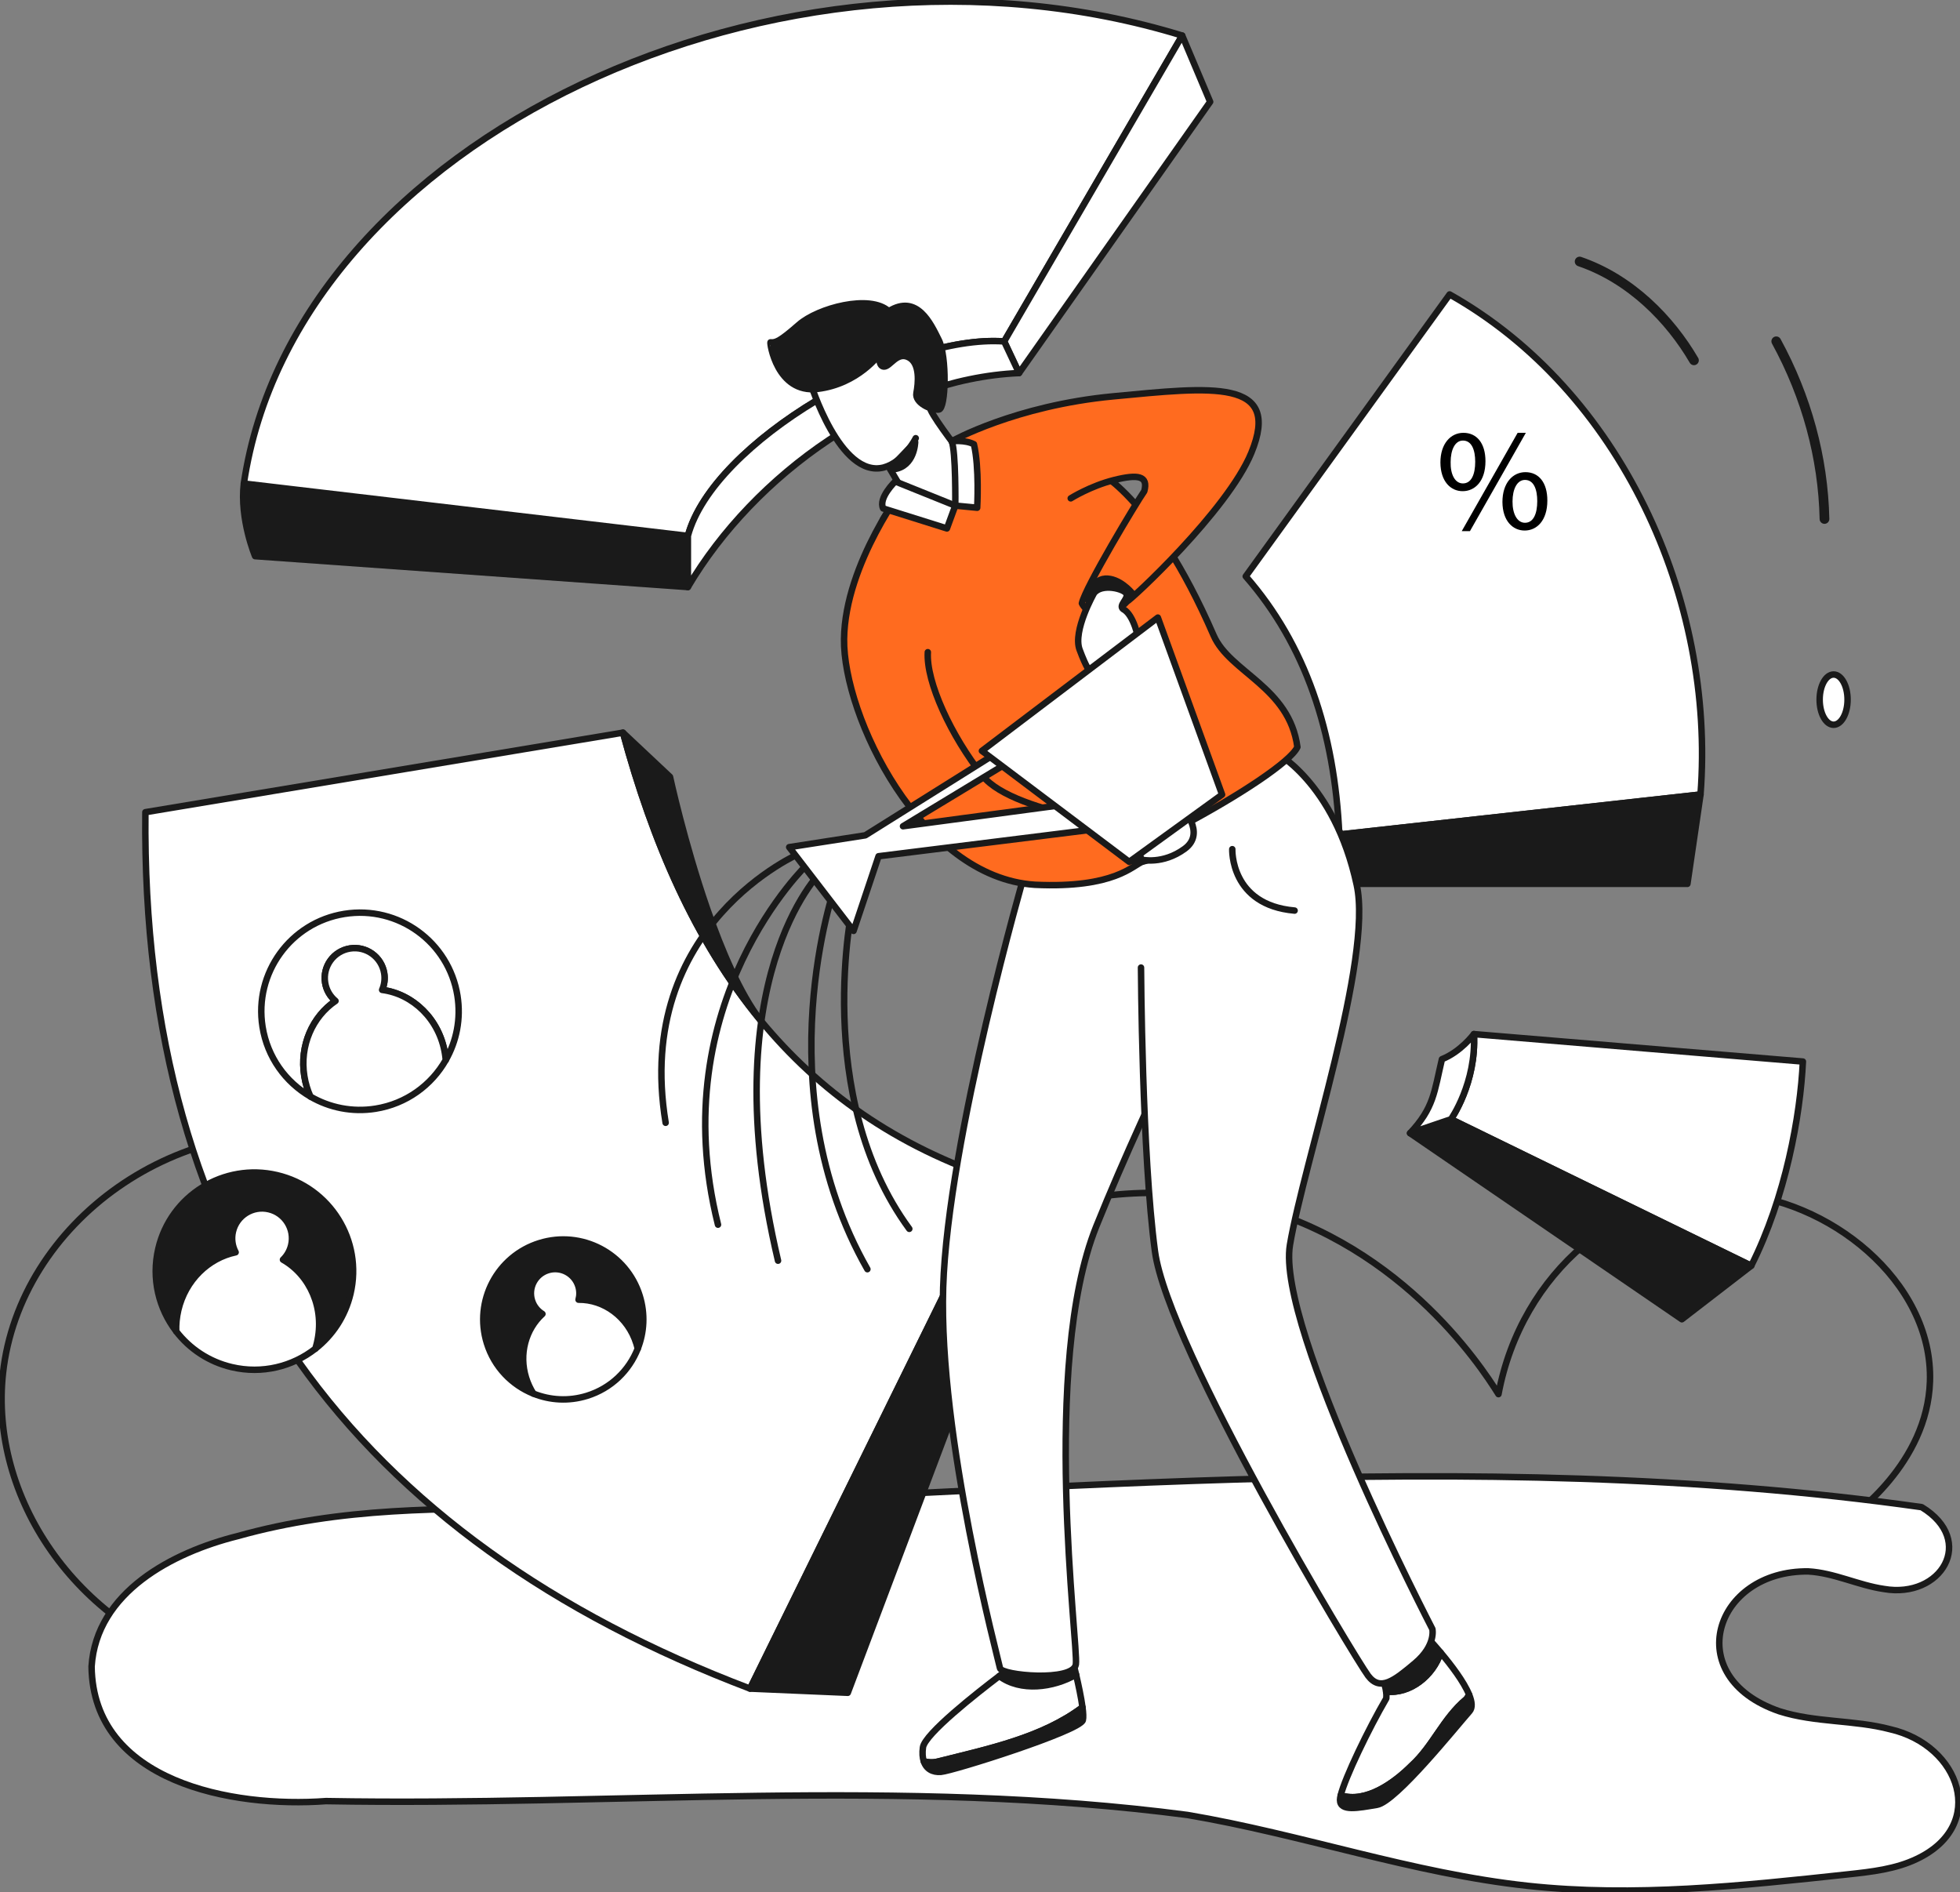 <svg width="605" height="584" viewBox="0 0 605 584" fill="none" xmlns="http://www.w3.org/2000/svg">
<rect x="0" y="0" width="605" height="584" fill="#808080" stroke="none"/>
<g clip-path="url(#clip0_1_394)">
<path d="M65.573 514.28C23.211 501.617 -3.262 461.964 0.92 423.828C5.954 377.892 54.737 340.769 108.242 351.466C153.068 377.741 197.894 404.016 242.719 430.286C275.535 383.279 330.389 359.866 381.076 370.845C430.901 381.634 456.99 421.38 462.539 430.286C469.593 392.492 501.275 366.791 533.657 368.261C564.283 369.653 596.763 395.402 595.726 426.408C594.879 451.69 572.164 467.862 568.572 470.344C400.904 484.993 233.241 499.636 65.573 514.28Z" stroke="#1A1A1A" stroke-width="2" stroke-miterlimit="10" stroke-linecap="round" stroke-linejoin="round"/>
<path d="M73.323 474.111C53.228 479.123 29.744 491.407 28.269 514.368C28.707 550.011 71.736 558.041 100.634 555.89C189.121 557.472 278.661 548.634 366.589 560.178C401.853 566.144 436.008 578.194 471.565 582.039C504.42 585.591 537.581 582.044 570.436 578.496C577.68 577.712 585.084 576.89 591.656 573.741C613.675 563.317 605.083 538.667 583.453 533.718C572.271 530.773 560.281 531.693 549.265 528.17C518.406 517.565 529.228 484.637 558.188 485.002C566.181 485.45 573.615 489.275 581.54 490.424C599.212 493.48 610.102 475.444 593.17 465.166C453.543 445.397 309.953 461.998 169.391 465.579C136.531 465.599 105.399 465.107 73.323 474.111Z" fill="white" stroke="#1A1A1A" stroke-width="2" stroke-miterlimit="10" stroke-linecap="round" stroke-linejoin="round"/>
<path d="M212.333 165.394V181.186L78.746 171.652C78.746 171.652 73.971 160.332 75.271 149.241L212.333 165.394Z" fill="#1A1A1A" stroke="#1A1A1A" stroke-width="2" stroke-miterlimit="10" stroke-linecap="round" stroke-linejoin="round"/>
<path d="M364.914 10.979L309.963 105.378C277.78 103.081 220.097 136.393 212.333 165.394L75.271 149.241C91.004 43.07 240.777 -27.137 364.914 10.979Z" fill="white" stroke="#1A1A1A" stroke-width="2" stroke-miterlimit="10" stroke-linecap="round" stroke-linejoin="round"/>
<path d="M373.54 31.419L314.553 115.141L309.963 105.378L364.914 10.979L373.54 31.419Z" fill="white" stroke="#1A1A1A" stroke-width="2" stroke-miterlimit="10" stroke-linecap="round" stroke-linejoin="round"/>
<path d="M314.553 115.14C273.754 116.936 232.808 146.438 212.328 181.186V165.394C220.092 136.393 277.775 103.081 309.958 105.378L314.553 115.14Z" fill="white" stroke="#1A1A1A" stroke-width="2" stroke-miterlimit="10" stroke-linecap="round" stroke-linejoin="round"/>
<path d="M308.668 364.392L231.518 521.171C109.961 475.026 43.477 388.034 44.879 250.677L192.291 226.13C201.462 259.948 214.567 290.413 234.716 314.864C252.728 336.73 276.373 353.787 307.884 364.139C308.147 364.221 308.405 364.304 308.668 364.392Z" fill="white" stroke="#1A1A1A" stroke-width="2" stroke-miterlimit="10" stroke-linecap="round" stroke-linejoin="round"/>
<path d="M318.584 371.57L261.686 522.461L231.518 521.171L308.668 364.392L318.584 371.57Z" fill="#1A1A1A" stroke="#1A1A1A" stroke-width="2" stroke-miterlimit="10" stroke-linecap="round" stroke-linejoin="round"/>
<path d="M234.721 314.864C214.567 290.414 201.467 259.948 192.295 226.13L206.807 239.766C206.807 239.766 211.154 259.938 218.281 280.486C222.784 293.46 228.397 306.585 234.721 314.864Z" fill="#1A1A1A" stroke="#1A1A1A" stroke-width="2" stroke-miterlimit="10" stroke-linecap="round" stroke-linejoin="round"/>
<path d="M524.9 245.222L413.405 257.573C411.955 225.935 402.983 198.969 384.528 177.882L447.458 90.875C500.038 120.445 529.559 184.632 524.9 245.222Z" fill="white" stroke="#1A1A1A" stroke-width="2" stroke-miterlimit="10" stroke-linecap="round" stroke-linejoin="round"/>
<path d="M524.9 245.222L520.859 272.786H413.405V257.573L524.9 245.222Z" fill="#1A1A1A" stroke="#1A1A1A" stroke-width="2" stroke-miterlimit="10" stroke-linecap="round" stroke-linejoin="round"/>
<path d="M556.504 327.634C555.72 344.317 551.183 369.507 540.556 390.662L447.886 345.436C447.886 345.436 455.773 334.238 454.955 319.166L556.504 327.634Z" fill="white" stroke="#1A1A1A" stroke-width="2" stroke-miterlimit="10" stroke-linecap="round" stroke-linejoin="round"/>
<path d="M540.56 390.662L519.15 407.175L435.244 349.743L447.886 345.436L540.56 390.662Z" fill="#1A1A1A" stroke="#1A1A1A" stroke-width="2" stroke-miterlimit="10" stroke-linecap="round" stroke-linejoin="round"/>
<path d="M447.886 345.436L435.244 349.743C438.9 345.859 440.769 342.682 442.01 339.246C443.276 335.742 443.885 331.975 445.087 326.914C450.826 324.616 454.706 319.492 454.945 319.18L454.955 319.161C455.772 334.238 447.886 345.436 447.886 345.436Z" fill="white" stroke="#1A1A1A" stroke-width="2" stroke-miterlimit="10" stroke-linecap="round" stroke-linejoin="round"/>
<path d="M137.588 327.181C137.539 326.529 137.456 325.867 137.354 325.21C135.665 314.62 127.53 306.77 117.95 305.51C118.631 303.957 118.884 302.196 118.597 300.395C117.794 295.358 113.057 291.937 108.023 292.735C102.99 293.538 99.558 298.263 100.361 303.3C100.726 305.593 101.909 307.544 103.559 308.921C96.481 313.71 92.431 322.68 93.94 332.126C94.3 334.369 94.943 336.486 95.829 338.443C88.191 334.014 82.534 326.31 81.035 316.913C78.386 300.312 89.71 284.71 106.32 282.062C122.93 279.415 138.547 290.72 141.2 307.32C142.334 314.445 140.903 321.37 137.588 327.181Z" fill="white" stroke="#1A1A1A" stroke-width="2" stroke-miterlimit="10" stroke-linecap="round" stroke-linejoin="round"/>
<path d="M137.354 325.21C137.461 325.867 137.539 326.529 137.588 327.181C133.172 334.929 125.408 340.676 115.915 342.19C108.71 343.338 101.68 341.859 95.829 338.452C94.943 336.496 94.296 334.379 93.94 332.135C92.431 322.689 96.481 313.72 103.56 308.931C101.909 307.554 100.726 305.602 100.361 303.31C99.558 298.273 102.99 293.548 108.024 292.745C113.057 291.942 117.794 295.368 118.597 300.405C118.884 302.205 118.631 303.967 117.95 305.52C127.53 306.77 135.665 314.62 137.354 325.21Z" fill="white" stroke="#1A1A1A" stroke-width="2" stroke-miterlimit="10" stroke-linecap="round" stroke-linejoin="round"/>
<path d="M97.323 416.275C97.523 415.652 97.698 415.01 97.854 414.363C100.303 403.919 95.746 393.577 87.358 388.788C88.58 387.611 89.476 386.078 89.895 384.301C91.058 379.337 87.977 374.373 83.011 373.215C78.05 372.052 73.08 375.128 71.917 380.092C71.386 382.35 71.741 384.603 72.749 386.506C64.381 388.258 57.239 395.032 55.053 404.342C54.533 406.557 54.328 408.756 54.411 410.907C49.022 403.919 46.705 394.648 48.876 385.382C52.712 369.015 69.103 358.858 85.484 362.693C101.86 366.528 112.03 382.905 108.194 399.271C106.539 406.284 102.591 412.153 97.323 416.275Z" fill="#1A1A1A" stroke="#1A1A1A" stroke-width="2" stroke-miterlimit="10" stroke-linecap="round" stroke-linejoin="round"/>
<path d="M97.849 414.363C97.698 415.01 97.523 415.652 97.319 416.275C90.299 421.775 80.932 424.154 71.571 421.964C64.463 420.3 58.524 416.27 54.396 410.907C54.313 408.761 54.523 406.556 55.039 404.342C57.225 395.027 64.371 388.258 72.734 386.506C71.727 384.608 71.371 382.35 71.902 380.092C73.066 375.128 78.036 372.052 82.996 373.215C87.957 374.378 91.043 379.337 89.88 384.301C89.461 386.077 88.566 387.611 87.344 388.788C95.746 393.577 100.298 403.924 97.849 414.363Z" fill="white" stroke="#1A1A1A" stroke-width="2" stroke-miterlimit="10" stroke-linecap="round" stroke-linejoin="round"/>
<path d="M196.852 416.256C196.735 415.735 196.594 415.219 196.438 414.703C193.858 406.401 186.419 401.038 178.587 401.135C178.957 399.811 178.952 398.371 178.514 396.955C177.287 393.008 173.091 390.803 169.142 392.03C165.194 393.256 162.989 397.446 164.216 401.393C164.776 403.189 165.949 404.62 167.434 405.535C162.308 410.192 160.098 417.862 162.395 425.269C162.941 427.026 163.705 428.651 164.644 430.121C158.004 427.449 152.571 421.921 150.283 414.553C146.238 401.539 153.521 387.708 166.543 383.669C179.565 379.624 193.41 386.895 197.455 399.914C199.189 405.486 198.843 411.209 196.852 416.256Z" fill="#1A1A1A" stroke="#1A1A1A" stroke-width="2" stroke-miterlimit="10" stroke-linecap="round" stroke-linejoin="round"/>
<path d="M196.438 414.703C196.599 415.219 196.74 415.74 196.852 416.256C194.204 422.982 188.639 428.491 181.196 430.802C175.544 432.554 169.737 432.18 164.645 430.121C163.705 428.651 162.946 427.026 162.395 425.269C160.093 417.862 162.303 410.197 167.434 405.535C165.949 404.62 164.776 403.189 164.216 401.393C162.989 397.446 165.199 393.256 169.143 392.03C173.091 390.803 177.287 393.008 178.514 396.955C178.952 398.366 178.952 399.807 178.587 401.135C186.42 401.038 193.853 406.396 196.438 414.703Z" fill="white" stroke="#1A1A1A" stroke-width="2" stroke-miterlimit="10" stroke-linecap="round" stroke-linejoin="round"/>
<path d="M487.591 80.719C503.329 86.101 515.504 98.555 522.88 111.208" stroke="#1A1A1A" stroke-width="3" stroke-miterlimit="10" stroke-linecap="round" stroke-linejoin="round"/>
<path d="M548.286 105.339C557.657 122.479 562.759 141.289 563.168 160.177" stroke="#1A1A1A" stroke-width="3" stroke-miterlimit="10" stroke-linecap="round" stroke-linejoin="round"/>
<path d="M565.987 223.687C568.366 223.687 570.295 220.216 570.295 215.934C570.295 211.652 568.366 208.181 565.987 208.181C563.607 208.181 561.679 211.652 561.679 215.934C561.679 220.216 563.607 223.687 565.987 223.687Z" fill="white" stroke="#1A1A1A" stroke-width="2" stroke-miterlimit="10" stroke-linecap="round" stroke-linejoin="round"/>
<path d="M332.161 516.86C331.46 513.876 330.866 511.628 330.866 511.628L311.613 514.932C311.613 514.932 310.386 515.833 308.458 517.298C314.928 522.213 325.112 520.923 332.161 516.86Z" fill="#1A1A1A" stroke="#1A1A1A" stroke-width="2" stroke-miterlimit="10" stroke-linecap="round" stroke-linejoin="round"/>
<path d="M289.414 543.709C305.284 539.742 321.685 536.312 334.133 526.938C333.738 523.936 332.891 519.994 332.156 516.86C325.112 520.923 314.923 522.213 308.453 517.293C301.507 522.573 285.447 535.173 284.887 539.334C284.653 541.052 284.765 542.468 285.14 543.602C286.474 543.991 287.944 544.074 289.414 543.709Z" fill="white" stroke="#1A1A1A" stroke-width="2" stroke-miterlimit="10" stroke-linecap="round" stroke-linejoin="round"/>
<path d="M289.414 543.709C287.944 544.074 286.474 543.991 285.14 543.602C285.924 545.977 287.89 547.067 290.422 546.872C294.156 546.585 333.378 534.19 334.24 530.91C334.439 530.15 334.366 528.705 334.133 526.938C321.685 536.307 305.284 539.743 289.414 543.709Z" fill="#1A1A1A" stroke="#1A1A1A" stroke-width="2" stroke-miterlimit="10" stroke-linecap="round" stroke-linejoin="round"/>
<path d="M435.735 544.916C442.385 538.871 445.408 530.413 452.667 524.374C452.978 523.96 453.246 523.522 453.494 523.074C451.864 519.04 447.877 513.837 444.678 510.036C442.39 517.137 435.263 522.943 427.859 522.077C427.951 522.763 427.985 523.473 427.917 524.189C422.47 533.499 415.172 548.629 413.839 554.128C421.652 556.601 430.361 550.284 435.735 544.916Z" fill="white" stroke="#1A1A1A" stroke-width="2" stroke-miterlimit="10" stroke-linecap="round" stroke-linejoin="round"/>
<path d="M452.667 524.374C445.413 530.418 442.39 538.876 435.735 544.916C430.361 550.284 421.652 556.601 413.839 554.128C413.697 554.703 413.624 555.175 413.624 555.525C413.624 559.185 419.228 558.002 425.045 557.034C430.862 556.065 449.395 532.915 453.601 528.175C454.575 527.08 454.375 525.245 453.494 523.079C453.241 523.517 452.978 523.955 452.667 524.374Z" fill="#1A1A1A" stroke="#1A1A1A" stroke-width="2" stroke-miterlimit="10" stroke-linecap="round" stroke-linejoin="round"/>
<path d="M444.678 510.036C442.161 507.043 440.131 504.912 440.131 504.912L425.693 516.29C425.693 516.29 427.435 518.908 427.859 522.076C435.258 522.943 442.39 517.137 444.678 510.036Z" fill="#1A1A1A" stroke="#1A1A1A" stroke-width="2" stroke-miterlimit="10" stroke-linecap="round" stroke-linejoin="round"/>
<path d="M316.394 269.219C316.394 269.219 292.564 351.466 291.128 397.407C289.692 443.353 308.239 512.553 308.668 514.85C309.096 517.147 331.227 519.157 332.088 513.701C332.95 508.246 321.169 421.239 338.412 378.451C355.655 335.664 379.791 290.01 380.366 285.415C380.94 280.821 359.389 246.652 359.389 246.652L316.394 269.219Z" fill="white" stroke="#1A1A1A" stroke-width="2" stroke-miterlimit="10" stroke-linecap="round" stroke-linejoin="round"/>
<path d="M352.198 298.633C352.198 298.633 352.486 356.352 356.507 386.214C360.528 416.076 418.575 512.27 422.309 517.2C426.043 522.13 430.356 518.733 436.821 513.278C443.286 507.822 442.137 502.795 442.137 502.795C442.137 502.795 393.865 409.759 398.173 384.204C402.481 358.649 423.774 296.01 418.789 273.137C411.891 241.114 392.998 231.726 392.998 231.726L344.726 245.222" fill="white"/>
<path d="M352.198 298.633C352.198 298.633 352.486 356.352 356.507 386.214C360.528 416.076 418.575 512.27 422.309 517.2C426.043 522.13 430.356 518.733 436.821 513.278C443.286 507.822 442.137 502.795 442.137 502.795C442.137 502.795 393.865 409.759 398.173 384.204C402.481 358.649 423.774 296.01 418.789 273.137C411.891 241.114 392.998 231.726 392.998 231.726L344.726 245.222" stroke="#1A1A1A" stroke-width="2" stroke-miterlimit="10" stroke-linecap="round" stroke-linejoin="round"/>
<path d="M337.653 144.827C337.653 144.827 355.392 151.947 374.611 196.117C379.577 207.529 397.993 212.002 400.471 230.573C396.377 239.62 336.031 272.859 322.888 270.489C298.966 243.567 271.232 204.522 271.164 183.697C271.1 162.873 272.576 160.245 272.576 160.245C272.576 160.245 283.947 141.221 297.758 136.077C311.579 130.938 337.653 144.827 337.653 144.827Z" fill="#FF6B1F" stroke="#1A1A1A" stroke-width="2" stroke-miterlimit="10" stroke-linecap="round" stroke-linejoin="round"/>
<path d="M279.79 149.241C279.79 149.241 260.824 173.721 260.537 197.265C260.249 220.81 284.098 270.776 319.441 273.074C344.151 274.222 349.613 267.044 352.773 265.895C353.347 257.568 357.368 256.133 357.368 256.133C357.368 256.133 313.117 251.826 303.347 239.479C293.577 227.132 285.851 210.517 286.391 201.29" fill="#FF6B1F"/>
<path d="M279.79 149.241C279.79 149.241 260.824 173.721 260.537 197.265C260.249 220.81 284.098 270.776 319.441 273.074C344.151 274.222 349.613 267.044 352.773 265.895C353.347 257.568 357.368 256.133 357.368 256.133C357.368 256.133 313.117 251.826 303.347 239.479C293.577 227.132 285.851 210.517 286.391 201.29" stroke="#1A1A1A" stroke-width="2" stroke-miterlimit="10" stroke-linecap="round" stroke-linejoin="round"/>
<path d="M346.814 256.279C346.814 256.279 344.346 267.477 352.778 265.9C361.209 264.318 358.381 255.704 355.221 255.13C352.057 254.556 346.814 256.279 346.814 256.279Z" fill="#1A1A1A" stroke="#1A1A1A" stroke-width="2" stroke-miterlimit="10" stroke-linecap="round" stroke-linejoin="round"/>
<path d="M352.413 265.321C352.413 265.321 358.882 266.937 365.674 261.982C372.46 257.028 364.705 249.061 364.705 249.061C364.705 249.061 358.561 257.028 353.713 257.568C348.864 258.108 352.413 265.321 352.413 265.321Z" fill="white" stroke="#1A1A1A" stroke-width="2" stroke-miterlimit="10" stroke-linecap="round" stroke-linejoin="round"/>
<path d="M282.662 135.245C282.662 135.245 279.07 142.569 272.751 144.292C259.247 147.737 250.114 118.017 250.114 118.017L275.19 101.504C275.19 101.504 286.542 110.118 287.258 110.551C287.978 110.984 287.258 123.905 287.258 126.49C288.84 130.081 297.315 140.846 297.315 140.846L294.871 156.064L278.782 151.611L274.255 143.966" fill="white"/>
<path d="M282.662 135.245C282.662 135.245 279.07 142.569 272.751 144.292C259.247 147.737 250.114 118.017 250.114 118.017L275.19 101.504C275.19 101.504 286.542 110.118 287.258 110.551C287.978 110.984 287.258 123.905 287.258 126.49C288.84 130.081 297.315 140.846 297.315 140.846L294.871 156.064L278.782 151.611L274.255 143.966" stroke="#1A1A1A" stroke-width="2" stroke-miterlimit="10" stroke-linecap="round" stroke-linejoin="round"/>
<path d="M282.482 136.427C282.482 136.427 282.375 144.019 275.857 144.827C275.156 144.073 275.156 144.073 275.156 144.073L282.482 136.427Z" fill="#1A1A1A" stroke="#1A1A1A" stroke-width="2" stroke-miterlimit="10" stroke-linecap="round" stroke-linejoin="round"/>
<path d="M237.837 105.665C237.549 105.641 239.774 121.53 252.349 120.022C264.918 118.513 271.529 109.252 271.529 109.252C271.529 109.252 270.95 113.092 272.853 113.145C274.761 113.199 276.84 108.449 280.472 110.288C284.098 112.123 283.456 118.299 282.881 121.316C282.307 124.334 287.55 126.631 289.78 126.412C292.004 126.198 292.291 109.972 289.78 104.95C287.268 99.922 283.1 90.593 274.333 96.049C268.584 90.734 252.495 95.041 246.604 100.214C240.709 105.378 239.419 105.811 237.837 105.665Z" fill="#1A1A1A" stroke="#1A1A1A" stroke-width="2" stroke-miterlimit="10" stroke-linecap="round" stroke-linejoin="round"/>
<path d="M293.757 136.189C293.757 136.189 313.263 125.195 343.65 122.324C374.037 119.452 395.734 116.722 386.251 139.766C378.92 157.583 348.679 185.566 347.963 185.566C344.156 189.946 336.397 191.095 333.953 186.213C334.96 181.332 350.908 154.848 353.206 151.611C354.501 146.871 351.337 146.297 343.869 148.166C336.567 149.991 330.506 153.806 330.506 153.806" fill="#FF6B1F"/>
<path d="M293.757 136.189C293.757 136.189 313.263 125.195 343.65 122.324C374.037 119.452 395.734 116.722 386.251 139.766C378.92 157.583 348.679 185.566 347.963 185.566C344.156 189.946 336.397 191.095 333.953 186.213C334.96 181.332 350.908 154.848 353.206 151.611C354.501 146.871 351.337 146.297 343.869 148.166C336.567 149.991 330.506 153.806 330.506 153.806" stroke="#1A1A1A" stroke-width="2" stroke-miterlimit="10" stroke-linecap="round" stroke-linejoin="round"/>
<path d="M335.822 185.133C335.822 185.133 336.737 178.889 341.128 178.602C345.519 178.315 349.326 182.909 349.326 182.909C349.326 182.909 348.825 185.279 345.373 185.994C341.927 186.715 336.177 186.354 335.822 185.133Z" fill="#1A1A1A" stroke="#1A1A1A" stroke-width="2" stroke-miterlimit="10" stroke-linecap="round" stroke-linejoin="round"/>
<path d="M272.605 156.921L292.286 163.097L294.871 156.059L276.339 148.594C276.339 148.594 271.027 153.694 272.605 156.921Z" fill="white" stroke="#1A1A1A" stroke-width="2" stroke-miterlimit="10" stroke-linecap="round" stroke-linejoin="round"/>
<path d="M293.757 136.189C293.757 136.189 297.822 135.673 300.621 137.109C302.344 144.287 301.628 156.707 301.628 156.707L294.876 156.059C294.876 156.059 295.081 139.289 293.757 136.189Z" fill="white" stroke="#1A1A1A" stroke-width="2" stroke-miterlimit="10" stroke-linecap="round" stroke-linejoin="round"/>
<path d="M337.686 183.084C337.686 183.084 331.08 194.681 333.237 200.497C335.394 206.313 336.362 207.067 336.362 207.067L351.449 197.377C351.449 197.377 350.047 189.732 346.707 188.009C345.144 186.88 348.27 184.938 347.729 183.342C347.189 181.746 340.091 179.926 337.686 183.084Z" fill="white" stroke="#1A1A1A" stroke-width="2" stroke-miterlimit="10" stroke-linecap="round" stroke-linejoin="round"/>
<path d="M263.219 279.128C263.219 279.128 250.504 338.136 280.676 379.269" stroke="#1A1A1A" stroke-width="2" stroke-miterlimit="10" stroke-linecap="round" stroke-linejoin="round"/>
<path d="M257.83 273.224C257.83 273.224 235.846 335.678 267.741 391.718" stroke="#1A1A1A" stroke-width="2" stroke-miterlimit="10" stroke-linecap="round" stroke-linejoin="round"/>
<path d="M253.302 269.219C253.302 269.219 219.683 302.235 240.159 389.1" stroke="#1A1A1A" stroke-width="2" stroke-miterlimit="10" stroke-linecap="round" stroke-linejoin="round"/>
<path d="M249.428 266.538C249.428 266.538 204.388 309.063 221.626 377.979" stroke="#1A1A1A" stroke-width="2" stroke-miterlimit="10" stroke-linecap="round" stroke-linejoin="round"/>
<path d="M247.271 263.189C247.271 263.189 195.333 285.157 205.464 346.536" stroke="#1A1A1A" stroke-width="2" stroke-miterlimit="10" stroke-linecap="round" stroke-linejoin="round"/>
<path d="M308.692 231.751L267.099 257.812L243.605 261.467L263.467 287.313L271.188 264.27L338.646 255.87L334.23 250.916L331.212 248.01L278.734 255.008L312.139 234.763L308.692 231.751Z" fill="white" stroke="#1A1A1A" stroke-width="2" stroke-miterlimit="10" stroke-linecap="round" stroke-linejoin="round"/>
<path d="M303.089 231.751L357.398 190.613L377.225 245.246L348.562 265.993L303.089 231.751Z" fill="white" stroke="#1A1A1A" stroke-width="2" stroke-miterlimit="10" stroke-linecap="round" stroke-linejoin="round"/>
<path d="M380.37 262.089C380.37 262.089 379.694 279.308 399.609 281.04L380.37 262.089Z" fill="white"/>
<path d="M380.37 262.089C380.37 262.089 379.694 279.308 399.609 281.04" stroke="#1A1A1A" stroke-width="2" stroke-miterlimit="10" stroke-linecap="round" stroke-linejoin="round"/>
<path d="M458.523 142.34C458.523 148.526 455.271 151.597 451.479 151.597C447.823 151.597 444.659 148.662 444.615 142.749C444.615 136.88 447.823 133.585 451.708 133.585C455.811 133.585 458.523 136.744 458.523 142.34ZM447.774 142.613C447.682 146.36 449.084 149.202 451.566 149.202C454.185 149.202 455.359 146.404 455.359 142.52C455.359 138.953 454.322 135.975 451.566 135.975C449.084 135.975 447.774 138.909 447.774 142.613ZM451.206 163.924L468.459 133.585H470.99L453.738 163.924H451.206ZM477.625 154.487C477.625 160.673 474.374 163.744 470.625 163.744C466.969 163.744 463.805 160.809 463.761 154.94C463.761 149.027 466.969 145.727 470.854 145.727C474.963 145.727 477.625 148.891 477.625 154.487ZM466.877 154.76C466.833 158.507 468.279 161.349 470.718 161.349C473.337 161.349 474.51 158.551 474.51 154.668C474.51 151.1 473.473 148.122 470.718 148.122C468.23 148.122 466.877 151.056 466.877 154.76Z" fill="black"/>
</g>
<defs>
<clipPath id="clip0_1_394">
<rect width="605" height="584" fill="white"/>
</clipPath>
</defs>
</svg>
